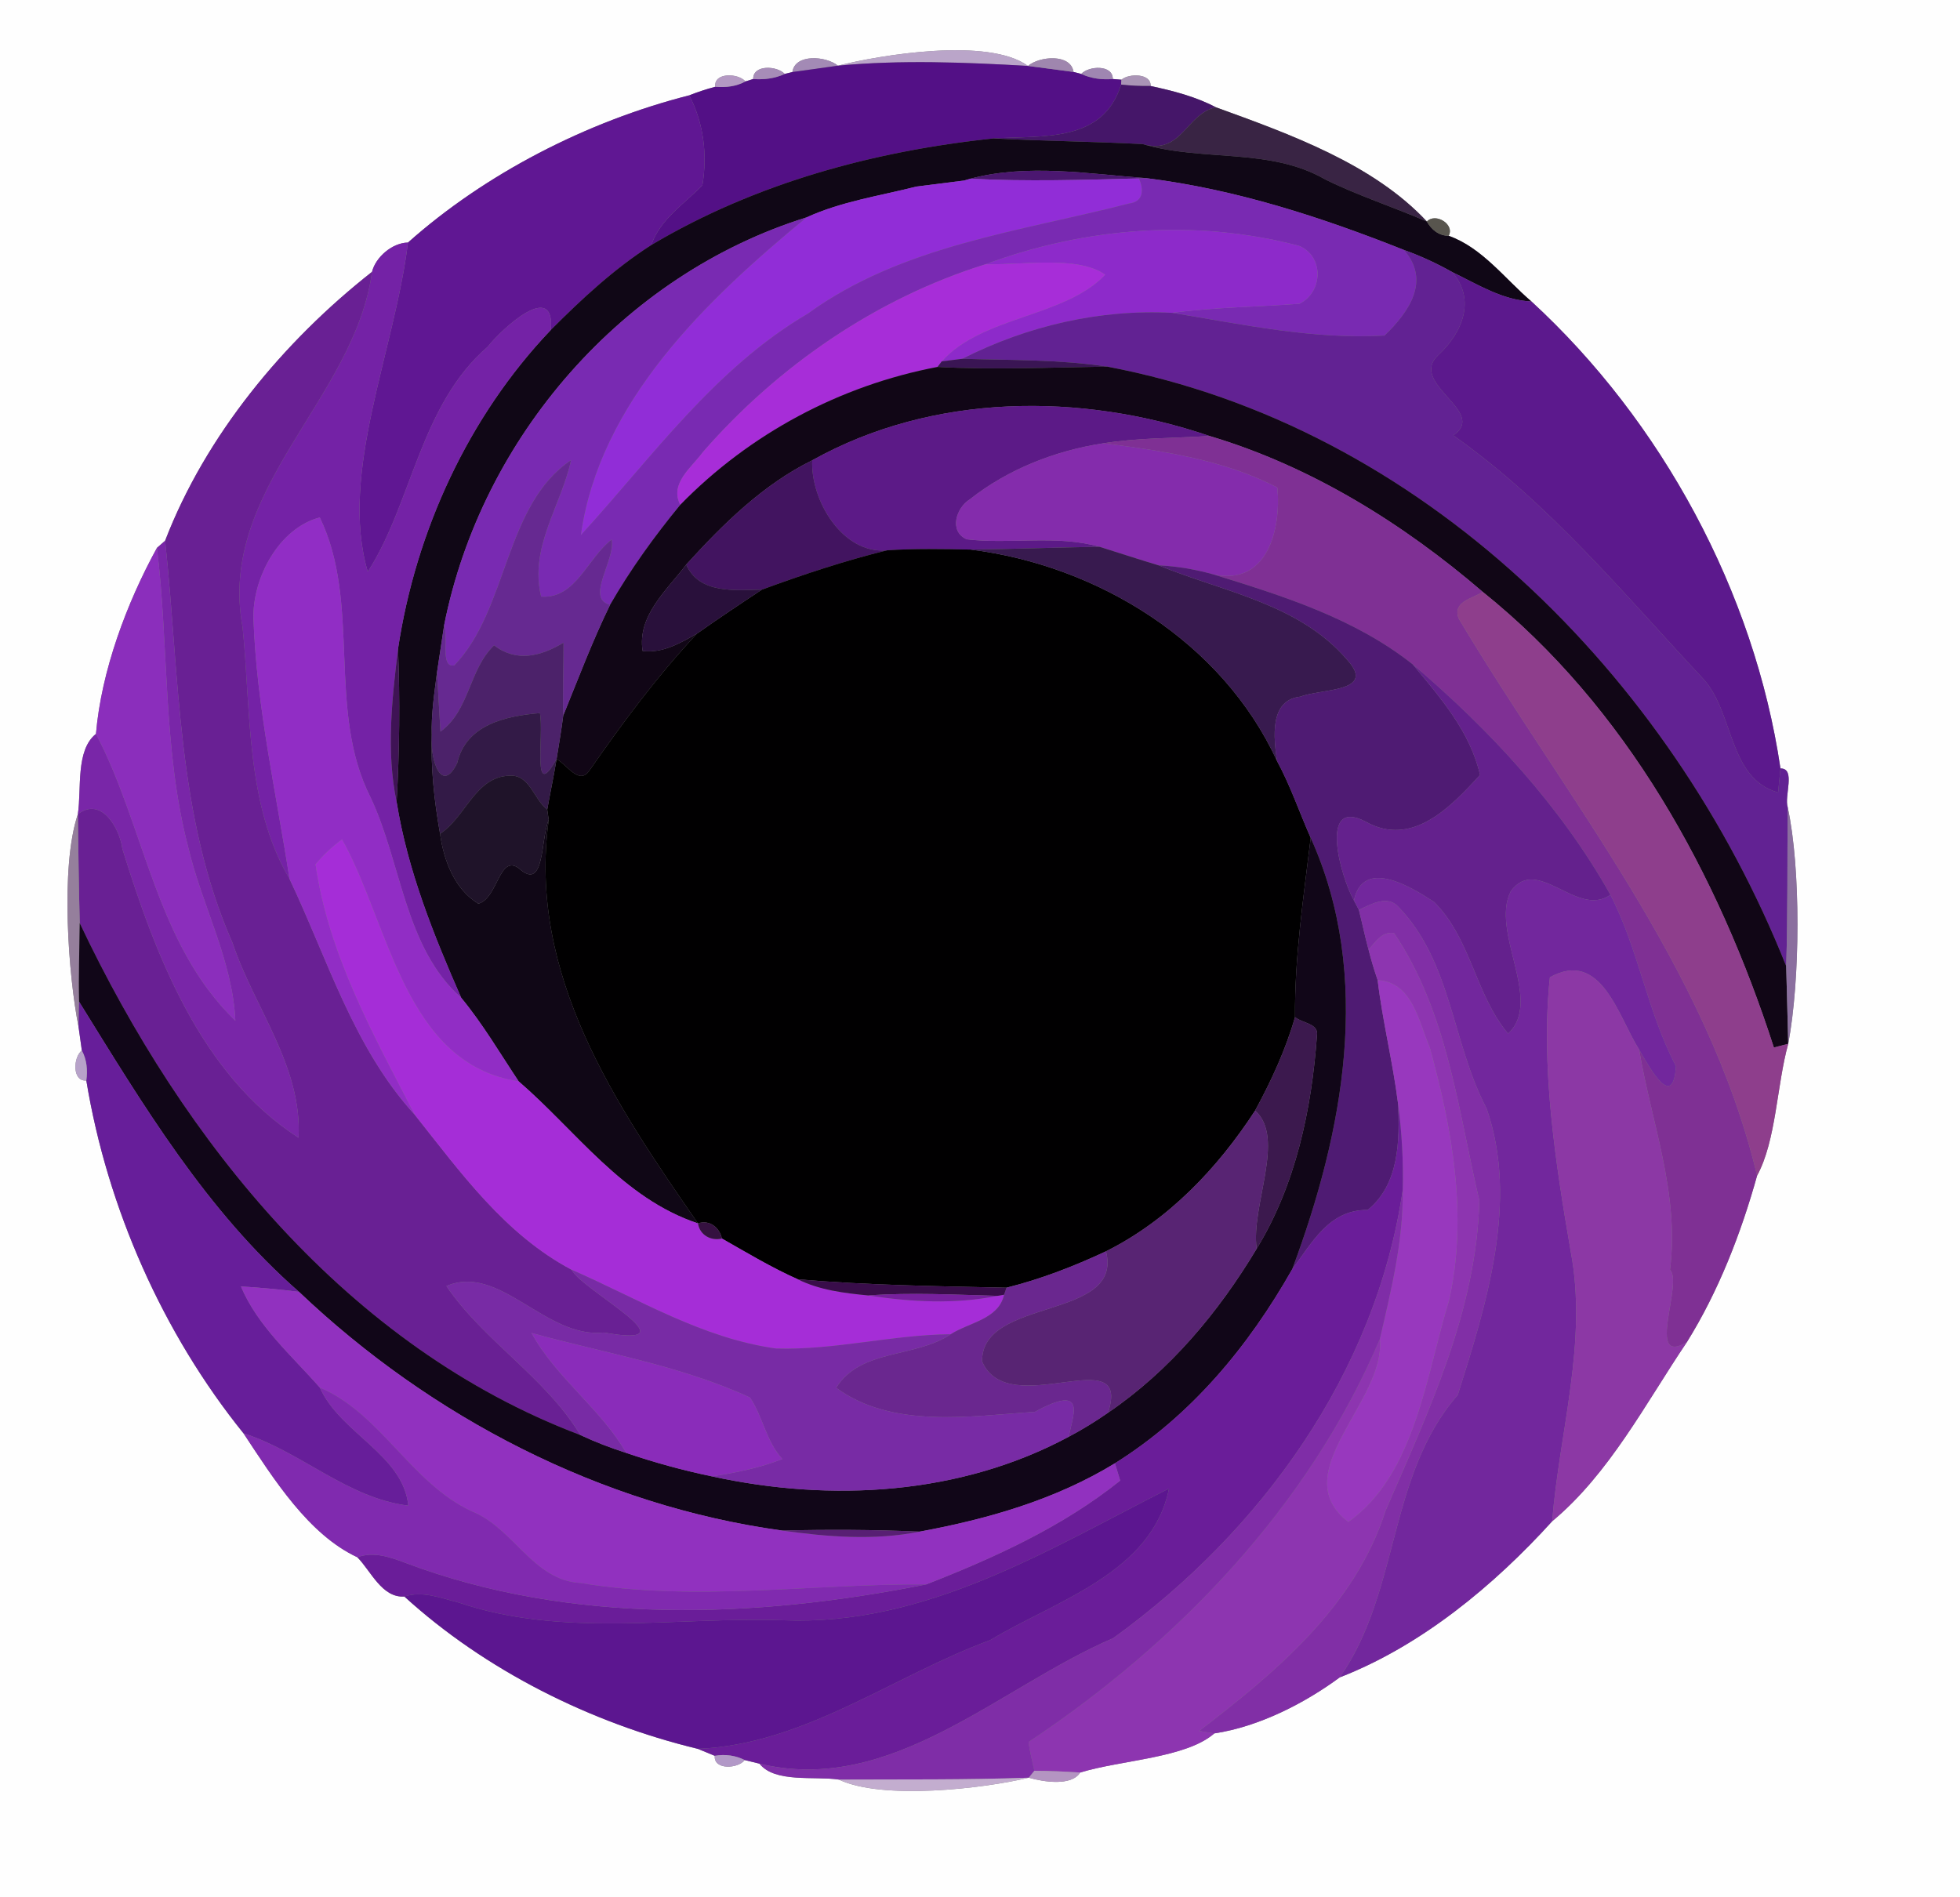 <?xml version="1.0" encoding="UTF-8" ?>
<!DOCTYPE svg PUBLIC "-//W3C//DTD SVG 1.1//EN" "http://www.w3.org/Graphics/SVG/1.1/DTD/svg11.dtd">
<svg width="250pt" height="242pt" viewBox="0 0 250 242" version="1.1" xmlns="http://www.w3.org/2000/svg">
<rect x="0" y="0" width="250" height="242" fill="#808080" stroke="none"/>
<g id="#fefefeff">
<path fill="#fefefe" opacity="1.00" d=" M 0.00 0.00 L 250.00 0.00 L 250.00 242.00 L 0.00 242.00 L 0.00 0.00 M 106.88 8.38 C 105.40 7.15 101.40 6.81 101.07 9.19 L 100.09 9.43 C 99.13 8.38 96.04 8.21 96.07 10.08 L 95.08 10.39 C 94.18 9.32 91.02 9.20 91.23 11.07 C 90.11 11.37 89.00 11.73 87.92 12.16 C 74.84 15.49 61.87 22.18 52.04 30.94 C 50.01 30.98 47.91 32.81 47.45 34.68 C 36.15 43.56 26.22 55.56 21.06 68.98 C 20.80 69.21 20.28 69.66 20.02 69.89 C 16.15 76.93 12.92 85.61 12.24 93.62 C 9.62 95.71 10.42 100.64 9.93 103.87 C 7.65 110.62 8.74 124.61 10.02 131.00 C 10.12 131.75 10.34 133.26 10.44 134.01 C 9.33 134.85 9.18 137.99 11.01 137.84 C 13.69 154.12 20.78 170.11 31.06 182.85 C 34.94 188.73 39.37 195.77 45.58 198.66 C 47.31 200.40 48.71 203.86 51.58 203.67 C 61.89 213.07 75.34 219.80 89.01 223.10 C 89.55 223.32 90.63 223.77 91.17 223.99 C 91.01 225.83 94.15 225.64 94.99 224.53 C 95.46 224.65 96.40 224.87 96.87 224.99 C 98.84 227.48 103.84 226.55 106.99 227.02 C 112.56 229.66 125.43 228.18 131.22 226.78 C 133.10 227.32 136.67 227.89 137.78 226.12 C 143.09 224.50 151.26 224.29 154.89 221.13 C 160.61 220.27 166.45 217.26 170.89 213.98 C 181.33 209.93 190.62 202.19 197.98 194.07 C 205.30 187.97 209.90 179.01 215.16 171.22 C 219.19 164.75 222.07 157.34 224.12 149.97 C 226.56 145.52 226.62 138.44 228.09 133.16 C 229.63 125.02 229.71 110.80 228.03 103.01 C 227.54 101.57 229.10 98.01 227.10 98.03 C 223.77 75.49 211.93 53.71 195.34 38.46 C 191.95 35.57 189.06 31.60 184.78 30.08 C 185.59 28.62 183.09 27.09 182.00 28.26 C 175.17 20.92 164.52 17.11 155.07 13.68 C 152.51 12.32 149.59 11.58 146.76 10.97 C 146.85 9.34 143.99 9.34 143.04 10.17 L 141.94 10.08 C 141.95 8.22 138.88 8.39 137.91 9.43 L 136.93 9.18 C 136.58 6.81 132.58 7.16 131.12 8.41 C 126.07 4.71 112.20 7.02 106.88 8.38 Z" />
</g>
<g id="#baa5c9ff">
<path fill="#baa5c9" opacity="1.00" d=" M 106.88 8.38 C 112.20 7.02 126.07 4.71 131.12 8.41 C 123.06 7.95 114.94 7.62 106.88 8.38 Z" />
</g>
<g id="#a38ab5ff">
<path fill="#a38ab5" opacity="1.00" d=" M 101.07 9.19 C 101.40 6.81 105.40 7.15 106.88 8.38 C 105.43 8.58 102.52 8.99 101.07 9.19 Z" />
</g>
<g id="#531086ff">
<path fill="#531086" opacity="1.00" d=" M 106.88 8.38 C 114.94 7.62 123.06 7.95 131.12 8.41 C 132.57 8.61 135.48 8.99 136.93 9.18 L 137.91 9.43 C 139.17 10.02 140.56 10.19 141.94 10.08 L 143.04 10.17 L 143.00 10.79 C 140.69 18.19 133.20 17.28 126.72 17.66 C 111.44 19.27 96.33 23.37 83.07 31.26 C 84.20 27.95 87.26 26.04 89.59 23.63 C 90.25 19.71 89.75 15.71 87.92 12.16 C 89.00 11.73 90.11 11.37 91.23 11.07 C 92.55 11.18 93.90 11.04 95.08 10.39 L 96.07 10.08 C 97.44 10.18 98.83 10.02 100.09 9.43 L 101.07 9.19 C 102.52 8.99 105.43 8.58 106.88 8.38 Z" />
</g>
<g id="#9f86aeff">
<path fill="#9f86ae" opacity="1.00" d=" M 131.12 8.41 C 132.58 7.16 136.58 6.81 136.93 9.18 C 135.48 8.99 132.57 8.61 131.12 8.41 Z" />
</g>
<g id="#a78cb8ff">
<path fill="#a78cb8" opacity="1.00" d=" M 96.07 10.08 C 96.04 8.21 99.13 8.38 100.09 9.43 C 98.83 10.02 97.44 10.18 96.07 10.08 Z" />
</g>
<g id="#9f86b1ff">
<path fill="#9f86b1" opacity="1.00" d=" M 137.91 9.43 C 138.88 8.39 141.95 8.22 141.94 10.08 C 140.56 10.19 139.17 10.02 137.91 9.43 Z" />
</g>
<g id="#b499c3ff">
<path fill="#b499c3" opacity="1.00" d=" M 91.23 11.07 C 91.02 9.20 94.18 9.32 95.08 10.39 C 93.90 11.04 92.55 11.18 91.23 11.07 Z" />
</g>
<g id="#aa94b6ff">
<path fill="#aa94b6" opacity="1.00" d=" M 143.04 10.17 C 143.99 9.34 146.85 9.34 146.76 10.97 C 145.50 10.99 144.25 10.93 143.00 10.79 L 143.04 10.17 Z" />
</g>
<g id="#451669ff">
<path fill="#451669" opacity="1.00" d=" M 126.72 17.66 C 133.20 17.28 140.69 18.19 143.00 10.79 C 144.25 10.93 145.50 10.99 146.76 10.97 C 149.59 11.58 152.51 12.32 155.07 13.68 C 151.23 14.56 150.75 19.81 145.75 18.38 C 139.40 18.05 133.06 17.99 126.72 17.66 Z" />
</g>
<g id="#601793ff">
<path fill="#601793" opacity="1.00" d=" M 52.04 30.94 C 61.87 22.18 74.84 15.49 87.92 12.16 C 89.75 15.71 90.25 19.71 89.59 23.63 C 87.26 26.04 84.20 27.95 83.07 31.26 C 78.32 34.30 74.21 38.13 70.25 42.10 C 70.86 35.60 63.96 41.99 62.22 44.22 C 53.57 51.68 52.56 64.18 46.91 72.94 C 43.22 60.37 50.32 44.86 52.04 30.94 Z" />
</g>
<g id="#392444ff">
<path fill="#392444" opacity="1.00" d=" M 145.75 18.38 C 150.75 19.81 151.23 14.56 155.07 13.68 C 164.52 17.11 175.17 20.92 182.00 28.26 C 177.71 26.40 173.25 24.97 169.05 22.90 C 161.98 18.80 153.39 20.65 145.75 18.38 Z" />
</g>
<g id="#100716ff">
<path fill="#100716" opacity="1.00" d=" M 83.07 31.26 C 96.33 23.37 111.44 19.27 126.72 17.66 C 133.06 17.99 139.40 18.05 145.75 18.38 C 153.39 20.65 161.98 18.80 169.05 22.90 C 173.25 24.97 177.71 26.40 182.00 28.26 C 182.58 29.30 183.54 30.08 184.78 30.08 C 189.06 31.60 191.95 35.57 195.34 38.46 C 191.66 38.30 188.48 36.28 185.25 34.72 C 183.28 33.61 181.21 32.65 179.08 31.89 C 168.50 27.68 157.57 24.14 146.24 22.73 C 138.84 22.18 131.04 20.86 123.76 22.80 L 122.98 23.03 C 121.46 23.22 118.42 23.60 116.89 23.80 C 112.19 24.99 107.32 25.70 102.88 27.73 C 79.45 35.04 61.40 55.81 56.65 79.76 C 56.42 81.26 55.96 84.27 55.74 85.78 C 55.40 88.43 54.99 91.11 55.07 93.79 C 54.94 98.02 55.39 102.21 56.13 106.36 C 56.60 109.75 57.96 113.42 61.01 115.28 C 63.50 114.63 63.66 108.91 66.19 110.77 C 69.53 113.83 68.93 107.04 69.99 104.59 C 67.28 124.36 78.53 140.93 89.03 156.07 C 79.40 152.87 73.53 144.31 66.16 137.95 C 63.77 134.36 61.58 130.62 58.83 127.29 C 55.30 119.25 51.99 111.01 50.59 102.30 C 50.96 95.79 51.03 89.27 50.77 82.76 C 53.03 67.75 59.74 53.13 70.25 42.10 C 74.21 38.13 78.32 34.30 83.07 31.26 Z" />
</g>
<g id="#4b1770ff">
<path fill="#4b1770" opacity="1.00" d=" M 123.76 22.80 C 131.04 20.86 138.84 22.18 146.24 22.73 L 145.27 22.76 C 138.10 22.95 130.93 23.17 123.76 22.80 Z" />
</g>
<g id="#531c7cff">
<path fill="#531c7c" opacity="1.00" d=" M 116.89 23.80 C 118.42 23.60 121.46 23.22 122.98 23.03 C 121.46 23.22 118.42 23.60 116.89 23.80 Z" />
</g>
<g id="#912dd7ff">
<path fill="#912dd7" opacity="1.00" d=" M 122.98 23.03 L 123.76 22.80 C 130.93 23.17 138.10 22.95 145.27 22.76 C 145.90 24.20 145.88 25.74 144.00 25.96 C 130.02 29.57 115.05 31.29 103.03 40.02 C 91.16 46.98 83.19 58.32 74.09 68.26 C 76.47 51.25 90.14 38.22 102.88 27.73 C 107.32 25.70 112.19 24.99 116.89 23.80 C 118.42 23.60 121.46 23.22 122.98 23.03 Z" />
</g>
<g id="#792ab2ff">
<path fill="#792ab2" opacity="1.00" d=" M 145.27 22.76 L 146.24 22.73 C 157.57 24.14 168.50 27.68 179.08 31.89 C 182.51 35.83 179.71 39.80 176.60 42.81 C 167.48 43.33 158.47 41.38 149.53 39.91 C 154.91 39.18 160.34 39.17 165.75 38.75 C 168.76 37.26 168.91 32.67 165.67 31.35 C 152.47 27.90 138.46 28.97 125.72 33.71 C 111.79 38.04 99.21 46.71 89.65 57.68 C 88.21 59.65 85.37 61.69 86.77 64.40 C 83.47 68.41 80.42 72.64 77.82 77.15 C 74.60 76.39 78.54 71.40 78.02 68.83 C 74.93 71.18 73.46 76.44 69.02 76.11 C 67.49 69.78 71.57 64.55 72.84 58.70 C 64.33 64.40 64.82 77.73 57.96 84.87 C 56.10 85.32 57.23 81.13 56.65 79.76 C 61.40 55.81 79.45 35.04 102.88 27.73 C 90.14 38.22 76.47 51.25 74.09 68.26 C 83.19 58.32 91.16 46.98 103.03 40.02 C 115.05 31.29 130.02 29.57 144.00 25.96 C 145.88 25.74 145.90 24.20 145.27 22.76 Z" />
</g>
<g id="#58554eff">
<path fill="#58554e" opacity="1.00" d=" M 182.00 28.26 C 183.09 27.09 185.59 28.62 184.78 30.08 C 183.54 30.08 182.58 29.30 182.00 28.26 Z" />
</g>
<g id="#8d2acaff">
<path fill="#8d2aca" opacity="1.00" d=" M 125.72 33.71 C 138.46 28.97 152.47 27.90 165.67 31.35 C 168.91 32.67 168.76 37.26 165.75 38.75 C 160.34 39.17 154.91 39.18 149.53 39.91 C 140.25 39.42 131.02 41.58 122.75 45.77 C 122.09 45.85 120.77 46.02 120.12 46.10 C 125.34 40.28 135.79 40.50 140.97 35.04 C 137.50 32.61 130.72 33.80 125.72 33.71 Z" />
</g>
<g id="#7422a6ff">
<path fill="#7422a6" opacity="1.00" d=" M 47.45 34.68 C 47.91 32.81 50.01 30.98 52.04 30.94 C 50.32 44.86 43.22 60.37 46.91 72.94 C 52.56 64.18 53.57 51.68 62.22 44.22 C 63.96 41.99 70.86 35.60 70.25 42.10 C 59.74 53.13 53.03 67.75 50.77 82.76 C 50.00 89.20 49.24 95.88 50.59 102.30 C 51.99 111.01 55.30 119.25 58.83 127.29 C 51.60 120.90 51.21 110.03 47.26 101.71 C 41.63 90.61 46.12 76.97 40.79 66.01 C 35.62 67.35 32.17 73.70 32.33 78.98 C 32.73 90.17 35.22 101.11 36.93 112.13 C 31.30 102.57 32.03 90.71 30.94 80.01 C 27.68 62.37 45.25 50.96 47.45 34.68 Z" />
</g>
<g id="#622293ff">
<path fill="#622293" opacity="1.00" d=" M 179.08 31.89 C 181.21 32.65 183.28 33.61 185.25 34.72 C 188.27 38.25 186.54 42.44 183.45 45.30 C 179.55 48.97 189.87 52.51 185.36 55.54 C 197.57 64.14 207.18 75.83 217.31 86.67 C 221.18 90.96 220.46 99.32 226.80 101.10 C 226.88 100.33 227.03 98.80 227.10 98.03 C 229.10 98.01 227.54 101.57 228.03 103.01 C 227.95 109.75 228.05 116.51 227.83 123.25 C 213.06 86.14 181.35 54.39 141.23 46.77 C 135.11 45.85 128.92 45.96 122.75 45.77 C 131.02 41.58 140.25 39.42 149.53 39.91 C 158.47 41.38 167.48 43.33 176.60 42.81 C 179.71 39.80 182.51 35.83 179.08 31.89 Z" />
</g>
<g id="#a72dd8ff">
<path fill="#a72dd8" opacity="1.00" d=" M 125.72 33.71 C 130.72 33.80 137.50 32.61 140.97 35.04 C 135.79 40.50 125.34 40.28 120.12 46.10 L 119.58 46.81 C 107.14 49.17 95.61 55.34 86.77 64.40 C 85.37 61.69 88.21 59.65 89.65 57.68 C 99.21 46.71 111.79 38.04 125.72 33.71 Z" />
</g>
<g id="#692094ff">
<path fill="#692094" opacity="1.00" d=" M 21.06 68.98 C 26.22 55.56 36.15 43.56 47.45 34.68 C 45.25 50.96 27.68 62.37 30.94 80.01 C 32.03 90.71 31.30 102.57 36.93 112.13 C 41.80 122.37 45.10 133.68 52.91 142.22 C 58.75 149.57 64.39 157.46 72.91 161.98 C 74.22 164.62 88.93 172.13 77.03 169.99 C 69.60 170.80 63.74 161.14 56.94 164.06 C 61.68 171.05 69.54 175.66 74.03 183.07 C 44.40 171.87 23.38 145.67 10.17 117.76 C 10.05 113.12 9.99 108.50 9.93 103.87 C 12.94 101.54 15.27 105.69 15.61 108.29 C 19.86 121.98 25.63 137.09 38.08 145.14 C 38.56 136.00 32.42 128.56 29.66 120.28 C 22.51 104.11 22.92 86.17 21.06 68.98 Z" />
</g>
<g id="#5c198dff">
<path fill="#5c198d" opacity="1.00" d=" M 185.25 34.72 C 188.48 36.28 191.66 38.30 195.34 38.46 C 211.93 53.71 223.77 75.49 227.10 98.03 C 227.03 98.80 226.88 100.33 226.80 101.10 C 220.46 99.32 221.18 90.96 217.31 86.67 C 207.18 75.83 197.57 64.14 185.36 55.54 C 189.87 52.51 179.55 48.97 183.45 45.30 C 186.54 42.44 188.27 38.25 185.25 34.72 Z" />
</g>
<g id="#3a1554ff">
<path fill="#3a1554" opacity="1.00" d=" M 120.12 46.10 C 120.77 46.02 122.09 45.85 122.75 45.77 C 128.92 45.96 135.11 45.85 141.23 46.77 C 134.01 46.87 126.79 47.20 119.58 46.81 L 120.12 46.10 Z" />
</g>
<g id="#110616ff">
<path fill="#110616" opacity="1.00" d=" M 86.77 64.40 C 95.61 55.34 107.14 49.17 119.58 46.81 C 126.79 47.20 134.01 46.87 141.23 46.77 C 181.35 54.39 213.06 86.14 227.83 123.25 C 227.91 126.54 228.02 129.86 228.09 133.16 C 227.63 133.28 226.72 133.51 226.26 133.63 C 219.13 111.53 207.46 90.22 189.13 75.51 C 178.95 66.77 167.20 59.47 154.28 55.62 C 137.85 50.03 118.98 50.13 103.60 58.72 C 97.28 61.84 92.22 66.87 87.53 72.02 C 85.08 75.28 81.25 78.54 81.97 83.05 C 84.53 83.35 86.76 82.04 88.89 80.84 C 83.84 86.25 79.42 92.19 75.22 98.24 C 73.89 100.29 72.32 97.52 70.99 96.84 C 71.28 94.99 71.61 93.15 71.84 91.29 C 73.77 86.55 75.57 81.75 77.82 77.15 C 80.42 72.64 83.47 68.41 86.77 64.40 Z" />
</g>
<g id="#5c1a87ff">
<path fill="#5c1a87" opacity="1.00" d=" M 103.60 58.72 C 118.98 50.13 137.85 50.03 154.28 55.62 C 149.76 55.91 145.21 55.84 140.73 56.55 C 134.63 57.48 128.56 59.85 123.70 63.70 C 121.96 64.77 121.00 67.78 123.30 68.80 C 128.89 69.46 134.77 68.20 140.24 69.75 C 134.76 69.84 129.28 70.04 123.80 70.11 C 120.25 70.04 116.71 69.97 113.16 70.20 C 107.48 70.76 103.37 63.83 103.60 58.72 Z" />
</g>
<g id="#7f3094ff">
<path fill="#7f3094" opacity="1.00" d=" M 140.73 56.55 C 145.21 55.84 149.76 55.91 154.28 55.62 C 167.20 59.47 178.95 66.77 189.13 75.51 C 187.79 76.37 185.21 76.76 186.06 78.91 C 199.78 101.89 217.75 123.34 224.12 149.97 C 222.07 157.34 219.19 164.75 215.16 171.22 C 209.84 174.38 214.74 163.61 213.01 162.00 C 214.25 152.34 210.65 143.24 209.07 133.89 C 210.46 136.29 213.41 141.73 213.77 136.00 C 210.11 129.05 209.00 121.10 205.41 114.15 C 199.08 102.87 189.98 93.06 180.19 84.75 C 172.76 78.87 163.67 76.03 154.78 73.28 C 161.63 74.76 163.43 67.58 162.93 62.20 C 156.22 58.67 148.25 57.49 140.73 56.55 Z" />
</g>
<g id="#842cacff">
<path fill="#842cac" opacity="1.00" d=" M 123.70 63.70 C 128.56 59.85 134.63 57.48 140.73 56.55 C 148.25 57.49 156.22 58.67 162.93 62.20 C 163.43 67.58 161.63 74.76 154.78 73.28 C 152.49 72.64 150.15 72.23 147.78 72.12 C 145.26 71.36 142.75 70.54 140.24 69.75 C 134.77 68.20 128.89 69.46 123.30 68.80 C 121.00 67.78 121.96 64.77 123.70 63.70 Z" />
</g>
<g id="#662991ff">
<path fill="#662991" opacity="1.00" d=" M 57.96 84.87 C 64.82 77.73 64.33 64.40 72.84 58.70 C 71.57 64.55 67.49 69.78 69.02 76.11 C 73.46 76.44 74.93 71.18 78.02 68.83 C 78.54 71.40 74.60 76.39 77.82 77.15 C 75.57 81.75 73.77 86.55 71.84 91.29 C 71.76 88.18 71.89 85.09 71.88 81.99 C 68.99 83.71 65.91 84.54 63.02 82.33 C 59.80 85.40 59.92 90.63 56.18 93.33 C 56.07 91.44 55.85 87.67 55.74 85.78 C 55.96 84.27 56.42 81.26 56.65 79.76 C 57.23 81.13 56.10 85.32 57.96 84.87 Z" />
</g>
<g id="#421460ff">
<path fill="#421460" opacity="1.00" d=" M 87.53 72.02 C 92.22 66.87 97.28 61.84 103.60 58.72 C 103.37 63.83 107.48 70.76 113.16 70.20 C 107.73 71.53 102.42 73.30 97.18 75.22 C 93.76 75.29 89.16 75.79 87.53 72.02 Z" />
</g>
<g id="#912dc5ff">
<path fill="#912dc5" opacity="1.00" d=" M 32.33 78.98 C 32.17 73.70 35.62 67.35 40.79 66.01 C 46.12 76.97 41.63 90.61 47.26 101.71 C 51.21 110.03 51.60 120.90 58.83 127.29 C 61.58 130.62 63.77 134.36 66.16 137.95 C 51.55 135.73 49.66 117.84 43.63 107.08 C 42.39 108.00 41.24 109.07 40.25 110.26 C 41.89 121.76 47.66 132.07 52.91 142.22 C 45.10 133.68 41.80 122.37 36.93 112.13 C 35.22 101.11 32.73 90.17 32.33 78.98 Z" />
</g>
<g id="#7926a8ff">
<path fill="#7926a8" opacity="1.00" d=" M 20.02 69.89 C 20.28 69.66 20.80 69.21 21.06 68.98 C 22.92 86.17 22.51 104.11 29.66 120.28 C 32.42 128.56 38.56 136.00 38.08 145.14 C 25.63 137.09 19.86 121.98 15.61 108.29 C 15.27 105.69 12.94 101.54 9.93 103.87 C 10.42 100.64 9.62 95.71 12.24 93.62 C 18.53 105.60 19.84 120.39 30.02 130.21 C 29.66 122.45 25.73 115.46 23.99 108.01 C 20.75 95.54 21.56 82.58 20.02 69.89 Z" />
</g>
<g id="#8b2ebcff">
<path fill="#8b2ebc" opacity="1.00" d=" M 12.24 93.62 C 12.92 85.61 16.15 76.93 20.02 69.89 C 21.56 82.58 20.75 95.54 23.99 108.01 C 25.73 115.46 29.66 122.45 30.02 130.21 C 19.84 120.39 18.53 105.60 12.24 93.62 Z" />
</g>
<g id="#010001ff">
<path fill="#010001" opacity="1.00" d=" M 113.16 70.20 C 116.71 69.97 120.25 70.04 123.80 70.11 C 140.08 72.13 155.92 81.93 162.88 97.07 C 164.59 100.22 165.73 103.61 167.18 106.88 C 166.27 114.48 165.12 122.07 165.18 129.75 C 163.99 133.92 162.15 137.88 160.09 141.68 C 155.29 149.05 149.01 155.67 141.07 159.63 C 136.98 161.54 132.76 163.18 128.38 164.27 C 119.50 164.08 110.61 163.96 101.76 163.20 C 98.40 161.70 95.26 159.81 92.08 158.00 C 91.78 156.59 90.48 155.56 89.03 156.07 C 78.53 140.93 67.28 124.36 69.99 104.59 C 69.94 104.26 69.85 103.61 69.80 103.28 C 70.18 101.13 70.64 99.00 70.99 96.84 C 72.32 97.52 73.89 100.29 75.22 98.24 C 79.42 92.19 83.84 86.25 88.89 80.84 C 91.62 78.91 94.39 77.06 97.18 75.22 C 102.42 73.30 107.73 71.53 113.16 70.20 Z" />
</g>
<g id="#381a4fff">
<path fill="#381a4f" opacity="1.00" d=" M 123.80 70.11 C 129.28 70.04 134.76 69.84 140.24 69.75 C 142.75 70.54 145.26 71.36 147.78 72.12 C 156.06 75.52 165.70 77.00 171.83 84.17 C 175.63 88.34 168.55 87.82 165.88 88.87 C 161.85 89.30 162.48 94.19 162.88 97.07 C 155.92 81.93 140.08 72.13 123.80 70.11 Z" />
</g>
<g id="#29103bff">
<path fill="#29103b" opacity="1.00" d=" M 81.97 83.05 C 81.25 78.54 85.08 75.28 87.53 72.02 C 89.16 75.79 93.76 75.29 97.18 75.22 C 94.39 77.06 91.62 78.91 88.89 80.84 C 86.76 82.04 84.53 83.35 81.97 83.05 Z" />
</g>
<g id="#4f1b73ff">
<path fill="#4f1b73" opacity="1.00" d=" M 147.78 72.12 C 150.15 72.23 152.49 72.64 154.78 73.28 C 163.67 76.03 172.76 78.87 180.19 84.75 C 183.71 88.98 187.53 93.34 188.78 98.86 C 185.04 102.95 180.11 108.17 174.16 104.80 C 168.15 101.68 171.00 111.86 172.69 114.87 C 172.85 115.18 173.17 115.78 173.33 116.08 C 173.75 117.76 174.10 119.47 174.56 121.15 C 174.89 122.46 175.28 123.76 175.72 125.04 C 176.35 130.32 177.66 135.49 178.32 140.77 C 178.55 145.48 178.47 151.10 174.45 154.35 C 169.49 154.30 167.33 158.60 164.82 161.92 C 171.33 144.49 175.16 124.55 167.18 106.88 C 165.73 103.61 164.59 100.22 162.88 97.07 C 162.48 94.19 161.85 89.30 165.88 88.87 C 168.55 87.82 175.63 88.34 171.83 84.17 C 165.70 77.00 156.06 75.52 147.78 72.12 Z" />
</g>
<g id="#8e3e8cff">
<path fill="#8e3e8c" opacity="1.00" d=" M 186.06 78.91 C 185.21 76.76 187.79 76.37 189.13 75.51 C 207.46 90.22 219.13 111.53 226.26 133.63 C 226.72 133.51 227.63 133.28 228.09 133.16 C 226.62 138.44 226.56 145.52 224.12 149.97 C 217.75 123.34 199.78 101.89 186.06 78.91 Z" />
</g>
<g id="#4c226aff">
<path fill="#4c226a" opacity="1.00" d=" M 63.02 82.33 C 65.91 84.54 68.99 83.71 71.88 81.99 C 71.89 85.09 71.76 88.18 71.84 91.29 C 71.61 93.15 71.28 94.99 70.99 96.84 C 67.80 102.50 69.40 93.90 68.87 90.97 C 64.51 91.34 59.46 92.42 58.32 97.33 C 56.36 101.36 54.85 97.10 55.07 93.79 C 54.99 91.11 55.40 88.43 55.74 85.78 C 55.85 87.67 56.07 91.44 56.18 93.33 C 59.92 90.63 59.80 85.40 63.02 82.33 Z" />
</g>
<g id="#3f1355ff">
<path fill="#3f1355" opacity="1.00" d=" M 50.59 102.30 C 49.24 95.88 50.00 89.20 50.77 82.76 C 51.03 89.27 50.96 95.79 50.59 102.30 Z" />
</g>
<g id="#64218dff">
<path fill="#64218d" opacity="1.00" d=" M 180.19 84.75 C 189.98 93.06 199.08 102.87 205.41 114.15 C 201.16 117.17 196.10 108.99 192.70 113.70 C 190.06 118.90 196.88 127.66 192.36 131.86 C 188.15 126.84 187.66 119.81 182.93 115.07 C 180.00 113.15 173.88 109.37 172.69 114.87 C 171.00 111.86 168.15 101.68 174.16 104.80 C 180.11 108.17 185.04 102.95 188.78 98.86 C 187.53 93.34 183.71 88.98 180.19 84.75 Z" />
</g>
<g id="#331a47ff">
<path fill="#331a47" opacity="1.00" d=" M 58.32 97.33 C 59.46 92.42 64.51 91.34 68.87 90.97 C 69.40 93.90 67.80 102.50 70.99 96.84 C 70.64 99.00 70.18 101.13 69.80 103.28 C 68.08 101.96 67.55 98.76 64.99 98.96 C 60.63 99.05 59.38 104.28 56.13 106.36 C 55.39 102.21 54.94 98.02 55.07 93.79 C 54.85 97.10 56.36 101.36 58.32 97.33 Z" />
</g>
<g id="#1f1329ff">
<path fill="#1f1329" opacity="1.00" d=" M 56.13 106.36 C 59.38 104.28 60.63 99.05 64.99 98.96 C 67.55 98.76 68.08 101.96 69.80 103.28 C 69.85 103.61 69.94 104.26 69.99 104.59 C 68.93 107.04 69.53 113.83 66.19 110.77 C 63.66 108.91 63.50 114.63 61.01 115.28 C 57.96 113.42 56.60 109.75 56.13 106.36 Z" />
</g>
<g id="#8b6f9fff">
<path fill="#8b6f9f" opacity="1.00" d=" M 228.03 103.01 C 229.71 110.80 229.63 125.02 228.09 133.16 C 228.02 129.86 227.91 126.54 227.83 123.25 C 228.05 116.51 227.95 109.75 228.03 103.01 Z" />
</g>
<g id="#957f9cff">
<path fill="#957f9c" opacity="1.00" d=" M 10.02 131.00 C 8.74 124.61 7.65 110.62 9.93 103.87 C 9.99 108.50 10.05 113.12 10.17 117.76 C 10.13 121.09 10.01 124.45 10.09 127.79 C 10.07 128.59 10.04 130.19 10.02 131.00 Z" />
</g>
<g id="#a52dd7ff">
<path fill="#a52dd7" opacity="1.00" d=" M 40.25 110.26 C 41.24 109.07 42.39 108.00 43.63 107.08 C 49.66 117.84 51.55 135.73 66.16 137.95 C 73.53 144.31 79.40 152.87 89.03 156.07 C 89.25 157.54 90.67 158.34 92.08 158.00 C 95.26 159.81 98.40 161.70 101.76 163.20 C 104.56 164.59 107.67 164.96 110.75 165.26 C 116.20 166.10 121.80 166.41 127.24 165.31 L 128.07 165.17 C 127.39 168.30 123.59 168.71 121.26 170.21 C 113.80 170.27 106.48 172.26 98.99 172.03 C 89.56 170.73 81.45 165.71 72.91 161.98 C 64.39 157.46 58.75 149.57 52.91 142.22 C 47.66 132.07 41.89 121.76 40.25 110.26 Z" />
</g>
<g id="#110618ff">
<path fill="#110618" opacity="1.00" d=" M 167.18 106.88 C 175.16 124.55 171.33 144.49 164.82 161.92 C 159.23 171.79 151.91 180.61 142.21 186.67 C 134.63 191.31 125.98 193.79 117.30 195.39 C 111.46 195.13 105.60 195.11 99.75 195.25 C 76.67 192.08 54.95 180.79 38.14 164.80 C 26.32 154.47 18.26 140.97 10.09 127.79 C 10.01 124.45 10.13 121.09 10.17 117.76 C 23.38 145.67 44.40 171.87 74.03 183.07 C 75.93 183.96 77.89 184.71 79.88 185.35 C 83.45 186.57 87.10 187.57 90.80 188.34 C 106.01 191.66 122.47 190.73 136.33 183.28 C 138.05 182.37 139.72 181.35 141.32 180.23 C 149.21 174.86 155.41 167.43 160.29 159.30 C 165.27 151.18 167.31 141.49 167.98 132.08 C 168.23 130.55 166.04 130.52 165.18 129.75 C 165.12 122.07 166.27 114.48 167.18 106.88 Z" />
</g>
<g id="#72279dff">
<path fill="#72279d" opacity="1.00" d=" M 172.69 114.87 C 173.88 109.37 180.00 113.15 182.93 115.07 C 187.66 119.81 188.15 126.84 192.36 131.86 C 196.88 127.66 190.06 118.90 192.70 113.70 C 196.10 108.99 201.16 117.17 205.41 114.15 C 209.00 121.10 210.11 129.05 213.77 136.00 C 213.41 141.73 210.46 136.29 209.07 133.89 C 206.43 129.76 204.27 121.02 197.69 124.67 C 196.50 135.95 198.37 148.21 200.35 159.67 C 202.53 171.22 198.90 182.61 197.98 194.07 C 190.62 202.19 181.33 209.93 170.89 213.98 C 178.58 202.99 176.98 188.23 185.94 177.95 C 189.55 166.52 193.77 153.24 189.60 141.37 C 185.20 133.01 185.17 122.70 178.35 115.67 C 176.97 114.14 174.80 115.37 173.33 116.08 C 173.17 115.78 172.85 115.18 172.69 114.87 Z" />
</g>
<g id="#812fa6ff">
<path fill="#812fa6" opacity="1.00" d=" M 173.33 116.08 C 174.80 115.37 176.97 114.14 178.35 115.67 C 185.17 122.70 185.20 133.01 189.60 141.37 C 193.77 153.24 189.55 166.52 185.94 177.95 C 176.98 188.23 178.58 202.99 170.89 213.98 C 166.45 217.26 160.61 220.27 154.89 221.13 C 154.40 221.05 153.43 220.90 152.95 220.82 C 162.74 213.31 172.84 204.92 176.73 192.71 C 182.21 180.05 188.33 167.21 188.69 153.15 C 185.97 141.56 184.64 129.13 177.81 119.03 C 176.25 118.80 175.45 120.16 174.56 121.15 C 174.10 119.47 173.75 117.76 173.33 116.08 Z" />
</g>
<g id="#8d35b0ff">
<path fill="#8d35b0" opacity="1.00" d=" M 174.56 121.15 C 175.45 120.16 176.25 118.80 177.81 119.03 C 184.64 129.13 185.97 141.56 188.69 153.15 C 188.33 167.21 182.21 180.05 176.73 192.71 C 172.84 204.92 162.74 213.31 152.95 220.82 C 153.43 220.90 154.40 221.05 154.89 221.13 C 151.26 224.29 143.09 224.50 137.78 226.12 C 135.83 226.00 133.88 225.90 131.93 225.90 C 131.67 224.67 131.34 223.46 131.20 222.22 C 150.25 209.55 166.98 192.09 176.00 170.83 C 176.82 178.73 163.82 187.91 171.98 194.15 C 180.55 188.07 181.93 175.29 184.83 165.88 C 187.24 155.12 185.25 144.08 182.37 133.63 C 180.93 130.27 180.17 125.29 175.72 125.04 C 175.28 123.76 174.89 122.46 174.56 121.15 Z" />
</g>
<g id="#8c38a5ff">
<path fill="#8c38a5" opacity="1.00" d=" M 197.69 124.67 C 204.27 121.02 206.43 129.76 209.07 133.89 C 210.65 143.24 214.25 152.34 213.01 162.00 C 214.74 163.61 209.84 174.38 215.16 171.22 C 209.90 179.01 205.30 187.97 197.98 194.07 C 198.90 182.61 202.53 171.22 200.35 159.67 C 198.37 148.21 196.50 135.95 197.69 124.67 Z" />
</g>
<g id="#9838beff">
<path fill="#9838be" opacity="1.00" d=" M 175.72 125.04 C 180.17 125.29 180.93 130.27 182.37 133.63 C 185.25 144.08 187.24 155.12 184.83 165.88 C 181.93 175.29 180.55 188.07 171.98 194.15 C 163.82 187.91 176.82 178.73 176.00 170.83 C 177.44 164.57 179.01 158.28 178.92 151.81 C 179.01 148.11 178.81 144.43 178.32 140.77 C 177.66 135.49 176.35 130.32 175.72 125.04 Z" />
</g>
<g id="#671e9aff">
<path fill="#671e9a" opacity="1.00" d=" M 10.09 127.79 C 18.26 140.97 26.32 154.47 38.14 164.80 C 35.68 164.49 33.21 164.26 30.73 164.11 C 32.87 169.19 37.22 172.94 40.80 177.02 C 43.40 182.85 51.43 185.57 52.08 192.07 C 44.34 191.14 38.37 185.17 31.06 182.85 C 20.78 170.11 13.69 154.12 11.01 137.84 C 11.19 136.53 11.08 135.19 10.44 134.01 C 10.34 133.26 10.12 131.75 10.02 131.00 C 10.04 130.19 10.07 128.59 10.09 127.79 Z" />
</g>
<g id="#3c194eff">
<path fill="#3c194e" opacity="1.00" d=" M 165.18 129.75 C 166.04 130.52 168.23 130.55 167.98 132.08 C 167.31 141.49 165.27 151.18 160.29 159.30 C 159.51 153.83 164.04 145.18 160.09 141.68 C 162.15 137.88 163.99 133.92 165.18 129.75 Z" />
</g>
<g id="#b7a2c9ff">
<path fill="#b7a2c9" opacity="1.00" d=" M 10.44 134.01 C 11.08 135.19 11.19 136.53 11.01 137.84 C 9.18 137.99 9.33 134.85 10.44 134.01 Z" />
</g>
<g id="#6a1d99ff">
<path fill="#6a1d99" opacity="1.00" d=" M 178.32 140.77 C 178.81 144.43 179.01 148.11 178.92 151.81 C 175.49 175.18 160.80 195.40 141.99 208.98 C 127.39 215.26 113.72 229.07 96.87 224.99 C 96.40 224.87 95.46 224.65 94.99 224.53 C 93.81 223.93 92.47 223.76 91.17 223.99 C 90.63 223.77 89.55 223.32 89.01 223.10 C 102.59 222.54 113.89 213.80 126.28 209.24 C 134.70 204.17 146.93 200.68 149.11 189.89 C 133.73 197.68 118.09 207.42 99.99 206.70 C 86.16 206.22 71.84 208.99 58.45 204.42 C 56.20 203.86 53.90 202.91 51.58 203.67 C 48.71 203.86 47.31 200.40 45.58 198.66 C 47.64 197.90 49.70 198.62 51.65 199.35 C 72.84 207.35 96.33 206.47 118.15 202.12 C 126.88 198.70 135.51 194.78 142.88 188.88 C 142.71 188.33 142.38 187.22 142.21 186.67 C 151.91 180.61 159.23 171.79 164.82 161.92 C 167.33 158.60 169.49 154.30 174.45 154.35 C 178.47 151.10 178.55 145.48 178.32 140.77 Z" />
</g>
<g id="#582473ff">
<path fill="#582473" opacity="1.00" d=" M 141.07 159.63 C 149.01 155.67 155.29 149.05 160.09 141.68 C 164.04 145.18 159.51 153.83 160.29 159.30 C 155.41 167.43 149.21 174.86 141.32 180.23 C 144.46 170.78 128.64 181.48 125.27 173.69 C 125.12 165.43 143.35 168.50 141.07 159.63 Z" />
</g>
<g id="#7f2da7ff">
<path fill="#7f2da7" opacity="1.00" d=" M 141.99 208.98 C 160.80 195.40 175.49 175.18 178.92 151.81 C 179.01 158.28 177.44 164.57 176.00 170.83 C 166.98 192.09 150.25 209.55 131.20 222.22 C 131.34 223.46 131.67 224.67 131.93 225.90 C 131.75 226.12 131.40 226.56 131.22 226.78 C 123.14 227.07 115.06 226.98 106.99 227.02 C 103.84 226.55 98.84 227.48 96.87 224.99 C 113.72 229.07 127.39 215.26 141.99 208.98 Z" />
</g>
<g id="#351140ff">
<path fill="#351140" opacity="1.00" d=" M 89.03 156.07 C 90.48 155.56 91.78 156.59 92.08 158.00 C 90.67 158.34 89.25 157.54 89.03 156.07 Z" />
</g>
<g id="#6a278fff">
<path fill="#6a278f" opacity="1.00" d=" M 128.38 164.27 C 132.76 163.18 136.98 161.54 141.07 159.63 C 143.35 168.50 125.12 165.43 125.27 173.69 C 128.64 181.48 144.46 170.78 141.32 180.23 C 139.72 181.35 138.05 182.37 136.33 183.28 C 136.71 180.84 138.91 176.32 132.00 180.11 C 123.71 180.65 113.82 182.29 106.65 177.04 C 109.77 172.03 116.71 173.27 121.26 170.21 C 123.59 168.71 127.39 168.30 128.07 165.17 L 128.38 164.27 Z" />
</g>
<g id="#782ba5ff">
<path fill="#782ba5" opacity="1.00" d=" M 72.91 161.98 C 81.45 165.71 89.56 170.73 98.99 172.03 C 106.48 172.26 113.80 170.27 121.26 170.21 C 116.71 173.27 109.77 172.03 106.65 177.04 C 113.82 182.29 123.71 180.65 132.00 180.11 C 138.91 176.32 136.71 180.84 136.33 183.28 C 122.47 190.73 106.01 191.66 90.80 188.34 C 93.85 187.88 96.90 187.26 99.79 186.13 C 97.72 183.88 97.31 180.71 95.66 178.28 C 86.80 174.19 77.14 172.63 67.80 170.05 C 70.91 175.75 76.60 179.68 79.88 185.35 C 77.89 184.71 75.93 183.96 74.03 183.07 C 69.54 175.66 61.68 171.05 56.94 164.06 C 63.74 161.14 69.60 170.80 77.03 169.99 C 88.93 172.13 74.22 164.62 72.91 161.98 Z" />
</g>
<g id="#390d4aff">
<path fill="#390d4a" opacity="1.00" d=" M 101.76 163.20 C 110.61 163.96 119.50 164.08 128.38 164.27 L 128.07 165.17 L 127.24 165.31 C 121.74 165.17 116.24 164.86 110.75 165.26 C 107.67 164.96 104.56 164.59 101.76 163.20 Z" />
</g>
<g id="#9131bfff">
<path fill="#9131bf" opacity="1.00" d=" M 30.73 164.11 C 33.21 164.26 35.68 164.49 38.14 164.80 C 54.95 180.79 76.67 192.08 99.75 195.25 C 105.54 196.06 111.53 196.55 117.30 195.39 C 125.98 193.79 134.63 191.31 142.21 186.67 C 142.38 187.22 142.71 188.33 142.88 188.88 C 135.51 194.78 126.88 198.70 118.15 202.12 C 103.44 202.04 88.68 204.36 74.03 201.94 C 67.97 201.60 65.53 194.96 60.20 192.81 C 52.41 189.21 48.56 180.30 40.80 177.02 C 37.22 172.94 32.87 169.19 30.73 164.11 Z" />
</g>
<g id="#77209eff">
<path fill="#77209e" opacity="1.00" d=" M 110.75 165.26 C 116.24 164.86 121.74 165.17 127.24 165.31 C 121.80 166.41 116.20 166.10 110.75 165.26 Z" />
</g>
<g id="#8a2cbaff">
<path fill="#8a2cba" opacity="1.00" d=" M 67.80 170.05 C 77.14 172.63 86.80 174.19 95.66 178.28 C 97.31 180.71 97.72 183.88 99.79 186.13 C 96.90 187.26 93.85 187.88 90.80 188.34 C 87.10 187.57 83.45 186.57 79.88 185.35 C 76.60 179.68 70.91 175.75 67.80 170.05 Z" />
</g>
<g id="#802aafff">
<path fill="#802aaf" opacity="1.00" d=" M 40.80 177.02 C 48.56 180.30 52.41 189.21 60.20 192.81 C 65.53 194.96 67.97 201.60 74.03 201.94 C 88.68 204.36 103.44 202.04 118.15 202.12 C 96.33 206.47 72.84 207.35 51.65 199.35 C 49.70 198.62 47.64 197.90 45.58 198.66 C 39.37 195.77 34.94 188.73 31.06 182.85 C 38.37 185.17 44.34 191.14 52.08 192.07 C 51.43 185.57 43.40 182.85 40.80 177.02 Z" />
</g>
<g id="#5c1690ff">
<path fill="#5c1690" opacity="1.00" d=" M 99.99 206.70 C 118.09 207.42 133.73 197.68 149.11 189.89 C 146.93 200.68 134.70 204.17 126.28 209.24 C 113.89 213.80 102.59 222.54 89.01 223.10 C 75.34 219.80 61.89 213.07 51.58 203.67 C 53.90 202.91 56.20 203.86 58.45 204.42 C 71.84 208.99 86.16 206.22 99.99 206.70 Z" />
</g>
<g id="#581f74ff">
<path fill="#581f74" opacity="1.00" d=" M 99.75 195.25 C 105.60 195.11 111.46 195.13 117.30 195.39 C 111.53 196.55 105.54 196.06 99.75 195.25 Z" />
</g>
<g id="#b298c7ff">
<path fill="#b298c7" opacity="1.00" d=" M 91.17 223.99 C 92.47 223.76 93.81 223.93 94.99 224.53 C 94.15 225.64 91.01 225.83 91.17 223.99 Z" />
</g>
<g id="#b494c2ff">
<path fill="#b494c2" opacity="1.00" d=" M 131.22 226.78 C 131.40 226.56 131.75 226.12 131.93 225.90 C 133.88 225.90 135.83 226.00 137.78 226.12 C 136.67 227.89 133.10 227.32 131.22 226.78 Z" />
</g>
<g id="#c3adcfff">
<path fill="#c3adcf" opacity="1.00" d=" M 106.99 227.02 C 115.06 226.98 123.14 227.07 131.22 226.78 C 125.43 228.18 112.56 229.66 106.99 227.02 Z" />
</g>
</svg>
